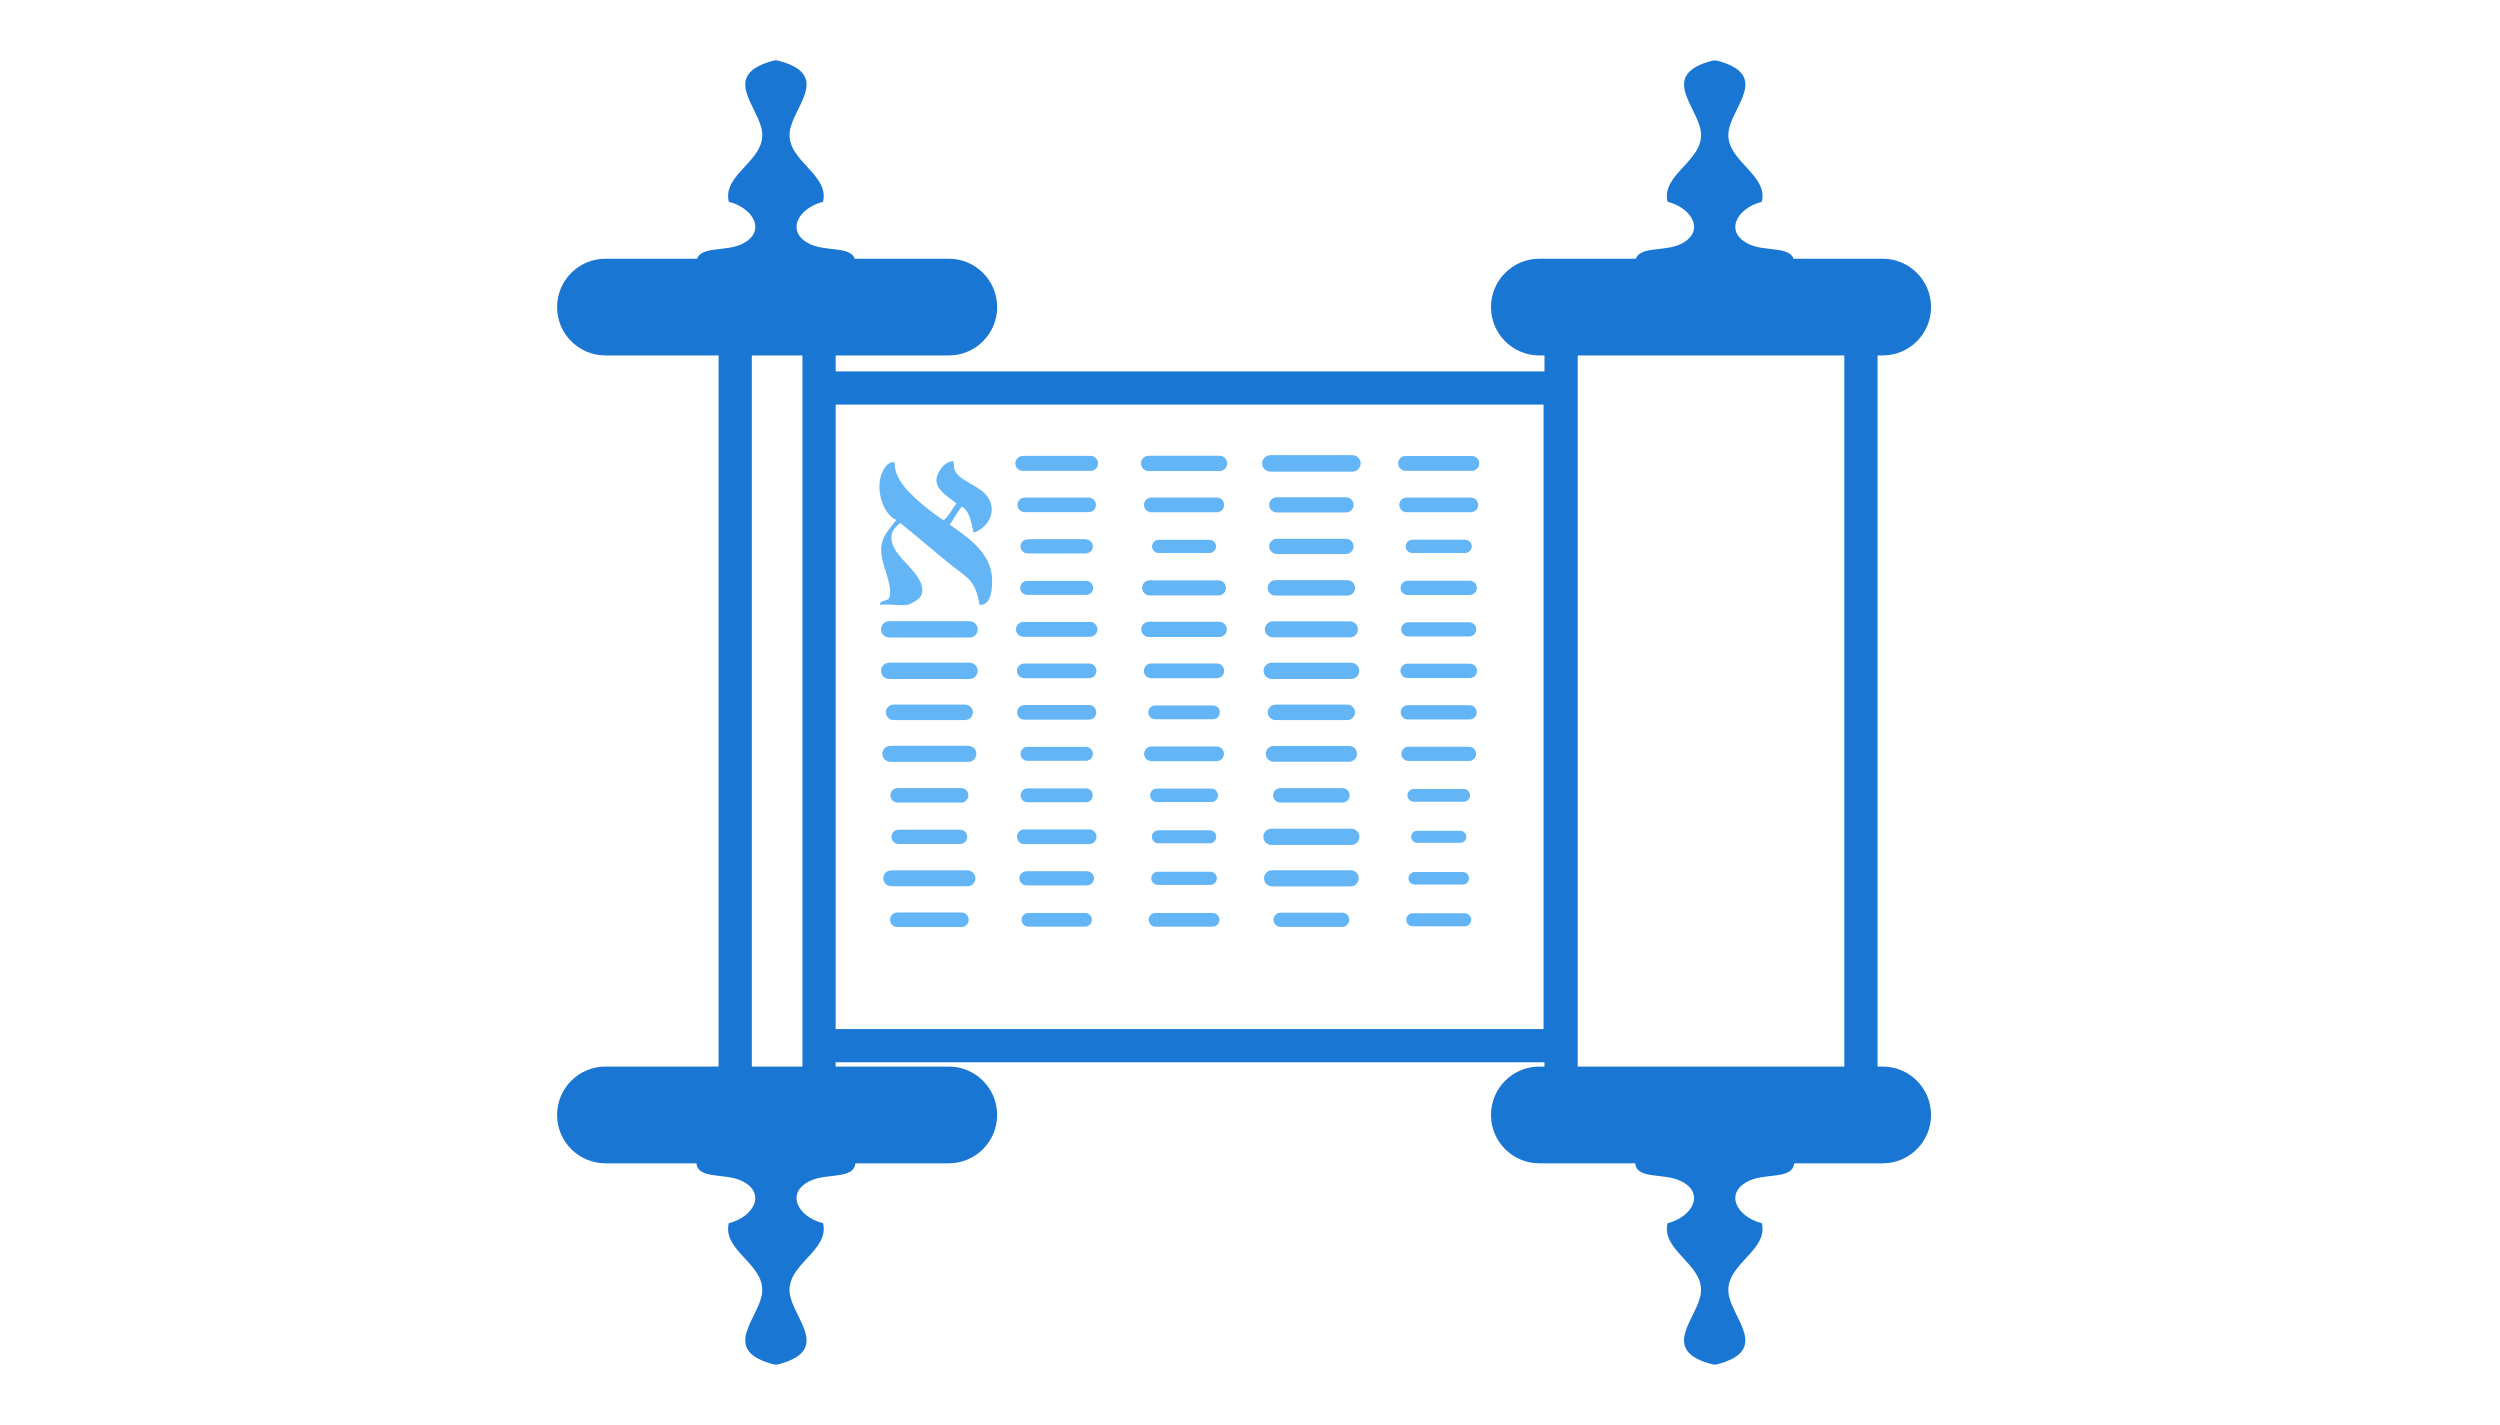 <svg xmlns="http://www.w3.org/2000/svg" xmlns:xlink="http://www.w3.org/1999/xlink" version="1.1" height="57px" x="0px" y="0px" viewBox="0 0 100 100" enable-background="new 0 0 100 100" xml:space="preserve">
    <path fill="#1976D2"
        d="M94.4,74.847h-0.361V24.944H94.4c1.874,0,3.393-1.519,3.393-3.394c0-1.875-1.519-3.394-3.393-3.394h-6.254  c-0.31-0.865-1.981-0.509-3.071-0.995c-1.811-0.807-0.998-2.522,0.844-3.004c0.462-1.921-2.537-2.868-2.342-4.862  c0.173-1.779,3.059-4.062-0.859-5.054h-0.214c-3.915,0.991-1.031,3.275-0.858,5.054c0.195,1.994-2.804,2.94-2.342,4.862  c1.843,0.481,2.655,2.197,0.843,3.004c-1.089,0.486-2.761,0.129-3.07,0.995h-6.771c-1.875,0-3.394,1.52-3.394,3.394  c0,1.875,1.519,3.394,3.394,3.394h0.36v1.12H20.923v-1.12h7.94c1.875,0,3.393-1.519,3.393-3.394c0-1.875-1.519-3.394-3.393-3.394  h-6.596c-0.31-0.865-1.982-0.509-3.071-0.995c-1.811-0.807-0.999-2.522,0.843-3.004c0.462-1.921-2.537-2.868-2.343-4.862  c0.173-1.779,3.059-4.062-0.859-5.054h-0.211c-3.917,0.991-1.034,3.275-0.859,5.054c0.194,1.994-2.805,2.94-2.343,4.862  c1.842,0.481,2.655,2.197,0.844,3.004c-1.089,0.486-2.762,0.129-3.071,0.995H4.769c-1.875,0-3.394,1.52-3.394,3.394  c0,1.875,1.52,3.394,3.394,3.394h7.939v49.903H4.769c-1.875,0-3.394,1.52-3.394,3.395c0,1.874,1.52,3.394,3.394,3.394h6.385  c0.109,1.128,1.946,0.682,3.114,1.203c1.81,0.807,0.997,2.522-0.845,3.004c-0.462,1.921,2.538,2.867,2.342,4.861  c-0.173,1.779-3.058,4.062,0.859,5.054h0.213c3.917-0.991,1.033-3.274,0.858-5.054c-0.195-1.994,2.805-2.94,2.344-4.861  c-1.843-0.481-2.656-2.197-0.845-3.004c1.168-0.521,3.005-0.075,3.114-1.203h6.554c1.875,0,3.393-1.52,3.393-3.394  c0-1.875-1.519-3.395-3.393-3.395h-7.94v-0.3h49.743v0.3h-0.36c-1.875,0-3.394,1.52-3.394,3.395c0,1.874,1.519,3.394,3.394,3.394  h6.727c0.109,1.128,1.946,0.682,3.114,1.203c1.812,0.807,0.998,2.522-0.843,3.004c-0.463,1.921,2.535,2.867,2.341,4.861  c-0.173,1.779-3.058,4.062,0.859,5.054h0.213c3.917-0.991,1.032-3.274,0.859-5.054c-0.194-1.994,2.805-2.94,2.343-4.861  c-1.842-0.481-2.655-2.197-0.844-3.004c1.168-0.521,3.005-0.075,3.114-1.203H94.4c1.874,0,3.393-1.52,3.393-3.394  C97.793,76.366,96.274,74.847,94.4,74.847z M18.592,74.847H15.04V24.944h3.553V74.847z M70.6,72.215H20.923v-43.82H70.6V72.215z   M91.707,74.847H72.998V24.944h18.709V74.847z"></path>
    <g>
        <g>
            <g>
                <path fill="#64B5F6"
                    fill-rule="evenodd"
                    clip-rule="evenodd"
                    d="M29.179,32.361c0.063,0.118,0.015,0.421,0.093,0.62     c0.283,0.726,1.526,1.018,2.14,1.674c0.327,0.351,0.625,0.93,0.373,1.613c-0.185,0.5-0.628,0.931-1.179,1.117     c-0.181-0.708-0.251-1.526-0.837-1.83c-0.316,0.386-0.551,0.855-0.837,1.271c1.071,0.735,2.772,1.854,2.946,3.536     c0.086,0.836-0.01,2.175-0.868,2.078c-0.079-0.619-0.266-1.197-0.589-1.613c-0.328-0.42-0.802-0.705-1.24-1.054     c-1.234-0.984-2.505-2.095-3.722-3.071c-0.386,0.309-0.74,0.654-0.589,1.333c0.247,1.107,1.854,1.976,2.108,3.132     c0.114,0.519-0.135,0.847-0.527,1.055c-0.139,0.073-0.325,0.192-0.466,0.217c-0.564,0.099-1.28-0.073-1.954,0     c0.004-0.344,0.469-0.234,0.621-0.434c0.074-0.099,0.102-0.343,0.092-0.559c-0.036-0.894-0.684-2.018-0.62-3.008     c0.056-0.867,0.613-1.341,1.055-1.955c-1.009-0.405-1.582-2.441-0.868-3.566c0.149-0.236,0.375-0.498,0.683-0.496     c0.12,0.111,0.07,0.284,0.092,0.403c0.156,0.854,0.758,1.493,1.303,2.016c0.638,0.613,1.368,1.173,2.108,1.675     c0.371-0.323,0.598-0.788,0.9-1.178C29.033,35,28.063,34.474,28,33.788C27.95,33.239,28.509,32.376,29.179,32.361z"></path>
            </g>
        </g>
    </g>
    <g>
        <line x1="34.058" y1="32.519" x2="38.812" y2="32.519"></line>
        <path fill="#64B5F6" d="M38.812,33.045h-4.754c-0.291,0-0.526-0.236-0.526-0.526s0.236-0.526,0.526-0.526h4.754c0.291,0,0.526,0.236,0.526,0.526   S39.103,33.045,38.812,33.045z"></path>
    </g>
    <g>
        <line x1="42.886" y1="32.519" x2="47.858" y2="32.519"></line>
        <path fill="#64B5F6" d="M47.858,33.057h-4.972c-0.297,0-0.538-0.241-0.538-0.538s0.241-0.538,0.538-0.538h4.972c0.297,0,0.538,0.241,0.538,0.538   S48.155,33.057,47.858,33.057z"></path>
    </g>
    <g>
        <line x1="51.431" y1="32.519" x2="57.186" y2="32.519"></line>
        <path fill="#64B5F6" d="M57.186,33.098h-5.755c-0.32,0-0.579-0.259-0.579-0.579s0.259-0.579,0.579-0.579h5.755c0.32,0,0.579,0.259,0.579,0.579   S57.506,33.098,57.186,33.098z"></path>
    </g>
    <g>
        <line x1="60.917" y1="32.519" x2="65.572" y2="32.519"></line>
        <path fill="#64B5F6" d="M65.572,33.04h-4.655c-0.288,0-0.521-0.233-0.521-0.521s0.232-0.521,0.521-0.521h4.655c0.288,0,0.521,0.233,0.521,0.521   S65.86,33.04,65.572,33.04z"></path>
    </g>
    <g>
        <line x1="34.193" y1="35.43" x2="38.678" y2="35.43"></line>
        <path fill="#64B5F6" d="M38.678,35.941h-4.485c-0.282,0-0.511-0.229-0.511-0.511s0.229-0.511,0.511-0.511h4.485c0.282,0,0.511,0.229,0.511,0.511   S38.96,35.941,38.678,35.941z"></path>
    </g>
    <g>
        <line x1="43.077" y1="35.43" x2="47.667" y2="35.43"></line>
        <path fill="#64B5F6" d="M47.667,35.947h-4.59c-0.286,0-0.517-0.231-0.517-0.517s0.231-0.517,0.517-0.517h4.59c0.286,0,0.517,0.231,0.517,0.517   S47.953,35.947,47.667,35.947z"></path>
    </g>
    <g>
        <line x1="51.875" y1="35.43" x2="56.74" y2="35.43"></line>
        <path fill="#64B5F6" d="M56.74,35.962h-4.865c-0.294,0-0.532-0.238-0.532-0.532s0.238-0.532,0.532-0.532h4.865c0.294,0,0.532,0.238,0.532,0.532   S57.034,35.962,56.74,35.962z"></path>
    </g>
    <g>
        <line x1="60.988" y1="35.43" x2="65.5" y2="35.43"></line>
        <path fill="#64B5F6" d="M65.5,35.943h-4.512c-0.283,0-0.513-0.229-0.513-0.513s0.229-0.513,0.513-0.513H65.5c0.283,0,0.513,0.229,0.513,0.513   S65.783,35.943,65.5,35.943z"></path>
    </g>
    <g>
        <line x1="34.385" y1="38.342" x2="38.485" y2="38.342"></line>
        <path fill="#64B5F6" d="M38.485,38.831h-4.1c-0.27,0-0.489-0.219-0.489-0.489s0.219-0.489,0.489-0.489h4.1c0.27,0,0.489,0.219,0.489,0.489   S38.755,38.831,38.485,38.831z"></path>
    </g>
    <g>
        <line x1="43.622" y1="38.342" x2="47.122" y2="38.342"></line>
        <path fill="#64B5F6" d="M47.122,38.794h-3.5c-0.25,0-0.452-0.202-0.452-0.452s0.202-0.452,0.452-0.452h3.5c0.25,0,0.452,0.202,0.452,0.452   S47.372,38.794,47.122,38.794z"></path>
    </g>
    <g>
        <line x1="51.879" y1="38.342" x2="56.737" y2="38.342"></line>
        <path fill="#64B5F6" d="M56.737,38.875h-4.858c-0.294,0-0.532-0.238-0.532-0.532s0.238-0.532,0.532-0.532h4.858c0.294,0,0.532,0.238,0.532,0.532   S57.031,38.875,56.737,38.875z"></path>
    </g>
    <g>
        <line x1="61.392" y1="38.342" x2="65.098" y2="38.342"></line>
        <path fill="#64B5F6" d="M65.098,38.807h-3.706c-0.257,0-0.465-0.208-0.465-0.465s0.208-0.465,0.465-0.465h3.706c0.257,0,0.465,0.208,0.465,0.465   S65.354,38.807,65.098,38.807z"></path>
    </g>
    <g>
        <line x1="34.456" y1="38.342" x2="38.416" y2="38.342"></line>
        <path fill="#64B5F6" d="M38.416,38.823h-3.96c-0.265,0-0.48-0.215-0.48-0.48s0.215-0.48,0.48-0.48h3.96c0.265,0,0.48,0.215,0.48,0.48   S38.681,38.823,38.416,38.823z"></path>
    </g>
    <g>
        <line x1="43.688" y1="38.342" x2="47.056" y2="38.342"></line>
        <path fill="#64B5F6" d="M47.056,38.785h-3.368c-0.245,0-0.443-0.198-0.443-0.443s0.198-0.443,0.443-0.443h3.368c0.245,0,0.443,0.198,0.443,0.443   S47.301,38.785,47.056,38.785z"></path>
    </g>
    <g>
        <line x1="52.029" y1="38.342" x2="56.587" y2="38.342"></line>
        <path fill="#64B5F6" d="M56.587,38.858h-4.558c-0.285,0-0.516-0.231-0.516-0.516s0.23-0.516,0.516-0.516h4.558c0.285,0,0.516,0.231,0.516,0.516   S56.872,38.858,56.587,38.858z"></path>
    </g>
    <g>
        <line x1="61.495" y1="38.342" x2="64.994" y2="38.342"></line>
        <path fill="#64B5F6" d="M64.994,38.794h-3.499c-0.249,0-0.451-0.202-0.451-0.452s0.202-0.452,0.451-0.452h3.499c0.249,0,0.451,0.202,0.451,0.452   S65.243,38.794,64.994,38.794z"></path>
    </g>
    <g>
        <line x1="34.588" y1="38.342" x2="38.283" y2="38.342"></line>
        <path fill="#64B5F6" d="M38.283,38.806h-3.695c-0.256,0-0.464-0.208-0.464-0.464s0.208-0.464,0.464-0.464h3.695c0.256,0,0.464,0.208,0.464,0.464   S38.539,38.806,38.283,38.806z"></path>
    </g>
    <g>
        <line x1="43.583" y1="38.342" x2="47.16" y2="38.342"></line>
        <path fill="#64B5F6" d="M47.16,38.799h-3.577c-0.252,0-0.457-0.205-0.457-0.457s0.205-0.457,0.457-0.457h3.577c0.252,0,0.457,0.205,0.457,0.457   S47.412,38.799,47.16,38.799z"></path>
    </g>
    <g>
        <line x1="52.279" y1="38.342" x2="56.336" y2="38.342"></line>
        <path fill="#64B5F6" d="M56.336,38.829h-4.057c-0.269,0-0.486-0.218-0.486-0.486s0.218-0.486,0.486-0.486h4.057c0.269,0,0.486,0.218,0.486,0.486   S56.604,38.829,56.336,38.829z"></path>
    </g>
    <g>
        <line x1="61.686" y1="38.342" x2="64.803" y2="38.342"></line>
        <path fill="#64B5F6" d="M64.803,38.769h-3.117c-0.235,0-0.426-0.191-0.426-0.426s0.19-0.426,0.426-0.426h3.117c0.235,0,0.426,0.191,0.426,0.426   S65.038,38.769,64.803,38.769z"></path>
    </g>
    <g>
        <line x1="34.364" y1="41.254" x2="38.506" y2="41.254"></line>
        <path fill="#64B5F6" d="M38.506,41.745h-4.142c-0.271,0-0.491-0.22-0.491-0.491s0.22-0.491,0.491-0.491h4.142c0.271,0,0.491,0.22,0.491,0.491   S38.778,41.745,38.506,41.745z"></path>
    </g>
    <g>
        <line x1="42.959" y1="41.254" x2="47.785" y2="41.254"></line>
        <path fill="#64B5F6" d="M47.785,41.784h-4.825c-0.293,0-0.53-0.237-0.53-0.53s0.237-0.53,0.53-0.53h4.825c0.293,0,0.53,0.237,0.53,0.53   S48.078,41.784,47.785,41.784z"></path>
    </g>
    <g>
        <line x1="51.784" y1="41.254" x2="56.831" y2="41.254"></line>
        <path fill="#64B5F6" d="M56.831,41.796h-5.047c-0.3,0-0.542-0.243-0.542-0.542s0.242-0.542,0.542-0.542h5.047c0.3,0,0.542,0.243,0.542,0.542   S57.131,41.796,56.831,41.796z"></path>
    </g>
    <g>
        <line x1="61.071" y1="41.254" x2="65.417" y2="41.254"></line>
        <path fill="#64B5F6" d="M65.417,41.757h-4.346c-0.278,0-0.503-0.226-0.503-0.503s0.225-0.503,0.503-0.503h4.346c0.278,0,0.503,0.226,0.503,0.503   S65.695,41.757,65.417,41.757z"></path>
    </g>
    <g>
        <line x1="24.68" y1="44.166" x2="30.318" y2="44.166"></line>
        <path fill="#64B5F6" d="M30.318,44.739H24.68c-0.316,0-0.573-0.257-0.573-0.573s0.257-0.573,0.573-0.573h5.639c0.316,0,0.573,0.257,0.573,0.573   S30.635,44.739,30.318,44.739z"></path>
    </g>
    <g>
        <line x1="34.099" y1="44.166" x2="38.772" y2="44.166"></line>
        <path fill="#64B5F6" d="M38.772,44.688h-4.673c-0.288,0-0.522-0.234-0.522-0.522s0.234-0.522,0.522-0.522h4.673c0.288,0,0.522,0.234,0.522,0.522   S39.06,44.688,38.772,44.688z"></path>
    </g>
    <g>
        <line x1="42.905" y1="44.166" x2="47.838" y2="44.166"></line>
        <path fill="#64B5F6" d="M47.838,44.702h-4.933c-0.296,0-0.536-0.24-0.536-0.536s0.24-0.536,0.536-0.536h4.933c0.296,0,0.536,0.24,0.536,0.536   S48.134,44.702,47.838,44.702z"></path>
    </g>
    <g>
        <line x1="51.604" y1="44.166" x2="57.013" y2="44.166"></line>
        <path fill="#64B5F6" d="M57.013,44.727h-5.409c-0.311,0-0.562-0.251-0.562-0.562s0.251-0.562,0.562-0.562h5.409c0.311,0,0.562,0.251,0.562,0.562   S57.323,44.727,57.013,44.727z"></path>
    </g>
    <g>
        <line x1="61.108" y1="44.166" x2="65.38" y2="44.166"></line>
        <path fill="#64B5F6" d="M65.38,44.665h-4.271c-0.275,0-0.499-0.224-0.499-0.499s0.224-0.499,0.499-0.499h4.271c0.275,0,0.499,0.224,0.499,0.499   S65.655,44.665,65.38,44.665z"></path>
    </g>
    <g>
        <line x1="24.68" y1="47.077" x2="30.318" y2="47.077"></line>
        <path fill="#64B5F6" d="M30.318,47.65H24.68c-0.316,0-0.573-0.257-0.573-0.573s0.257-0.573,0.573-0.573h5.638c0.316,0,0.573,0.257,0.573,0.573   S30.634,47.65,30.318,47.65z"></path>
    </g>
    <g>
        <line x1="34.163" y1="47.077" x2="38.708" y2="47.077"></line>
        <path fill="#64B5F6" d="M38.708,47.592h-4.545c-0.284,0-0.515-0.23-0.515-0.515s0.23-0.515,0.515-0.515h4.545c0.284,0,0.515,0.23,0.515,0.515   S38.992,47.592,38.708,47.592z"></path>
    </g>
    <g>
        <line x1="43.071" y1="47.077" x2="47.672" y2="47.077"></line>
        <path fill="#64B5F6" d="M47.672,47.595h-4.601c-0.286,0-0.518-0.232-0.518-0.518s0.232-0.518,0.518-0.518h4.601c0.286,0,0.518,0.232,0.518,0.518   S47.958,47.595,47.672,47.595z"></path>
    </g>
    <g>
        <line x1="51.521" y1="47.077" x2="57.095" y2="47.077"></line>
        <path fill="#64B5F6" d="M57.095,47.647h-5.573c-0.314,0-0.57-0.255-0.57-0.57s0.256-0.57,0.57-0.57h5.573c0.314,0,0.57,0.255,0.57,0.57   S57.409,47.647,57.095,47.647z"></path>
    </g>
    <g>
        <line x1="61.062" y1="47.077" x2="65.428" y2="47.077"></line>
        <path fill="#64B5F6" d="M65.428,47.582h-4.366c-0.278,0-0.505-0.226-0.505-0.504s0.227-0.504,0.505-0.504h4.366c0.278,0,0.505,0.226,0.505,0.504   S65.706,47.582,65.428,47.582z"></path>
    </g>
    <g>
        <line x1="24.986" y1="49.988" x2="30.012" y2="49.988"></line>
        <path fill="#64B5F6" d="M30.012,50.53h-5.025c-0.299,0-0.541-0.243-0.541-0.542s0.242-0.541,0.541-0.541h5.025c0.299,0,0.541,0.242,0.541,0.541   S30.311,50.53,30.012,50.53z"></path>
    </g>
    <g>
        <line x1="34.172" y1="49.988" x2="38.699" y2="49.988"></line>
        <path fill="#64B5F6" d="M38.699,50.502h-4.527c-0.284,0-0.514-0.229-0.514-0.514c0-0.283,0.23-0.514,0.514-0.514h4.527   c0.284,0,0.514,0.23,0.514,0.514C39.212,50.272,38.982,50.502,38.699,50.502z"></path>
    </g>
    <g>
        <line x1="43.347" y1="49.988" x2="47.397" y2="49.988"></line>
        <path fill="#64B5F6" d="M47.397,50.475h-4.05c-0.269,0-0.486-0.217-0.486-0.486c0-0.268,0.217-0.485,0.486-0.485h4.05   c0.269,0,0.486,0.218,0.486,0.485C47.883,50.258,47.666,50.475,47.397,50.475z"></path>
    </g>
    <g>
        <line x1="51.788" y1="49.988" x2="56.828" y2="49.988"></line>
        <path fill="#64B5F6" d="M56.828,50.53h-5.04c-0.3,0-0.542-0.242-0.542-0.542c0-0.299,0.242-0.541,0.542-0.541h5.04   c0.299,0,0.542,0.242,0.542,0.541C57.37,50.288,57.127,50.53,56.828,50.53z"></path>
    </g>
    <g>
        <line x1="61.078" y1="49.988" x2="65.41" y2="49.988"></line>
        <path fill="#64B5F6" d="M65.41,50.491h-4.332c-0.277,0-0.503-0.226-0.503-0.503s0.226-0.502,0.503-0.502h4.332c0.277,0,0.503,0.225,0.503,0.502   S65.688,50.491,65.41,50.491z"></path>
    </g>
    <g>
        <line x1="24.764" y1="52.9" x2="30.234" y2="52.9"></line>
        <path fill="#64B5F6" d="M30.234,53.465h-5.471c-0.312,0-0.564-0.253-0.564-0.564s0.252-0.564,0.564-0.564h5.471c0.312,0,0.564,0.253,0.564,0.564   S30.546,53.465,30.234,53.465z"></path>
    </g>
    <g>
        <line x1="34.384" y1="52.9" x2="38.487" y2="52.9"></line>
        <path fill="#64B5F6" d="M38.487,53.39h-4.103c-0.27,0-0.489-0.219-0.489-0.489s0.219-0.489,0.489-0.489h4.103c0.27,0,0.489,0.219,0.489,0.489   S38.757,53.39,38.487,53.39z"></path>
    </g>
    <g>
        <line x1="43.087" y1="52.9" x2="47.657" y2="52.9"></line>
        <path fill="#64B5F6" d="M47.657,53.416h-4.57c-0.285,0-0.516-0.23-0.516-0.516s0.231-0.516,0.516-0.516h4.57c0.285,0,0.516,0.23,0.516,0.516   S47.942,53.416,47.657,53.416z"></path>
    </g>
    <g>
        <line x1="51.662" y1="52.9" x2="56.953" y2="52.9"></line>
        <path fill="#64B5F6" d="M56.953,53.456h-5.291c-0.307,0-0.556-0.249-0.556-0.556s0.249-0.556,0.556-0.556h5.291c0.307,0,0.556,0.249,0.556,0.556   S57.26,53.456,56.953,53.456z"></path>
    </g>
    <g>
        <line x1="61.118" y1="52.9" x2="65.37" y2="52.9"></line>
        <path fill="#64B5F6" d="M65.37,53.398h-4.252c-0.275,0-0.498-0.223-0.498-0.498s0.223-0.498,0.498-0.498h4.252c0.275,0,0.498,0.223,0.498,0.498   S65.646,53.398,65.37,53.398z"></path>
    </g>
    <g>
        <line x1="25.271" y1="55.812" x2="29.728" y2="55.812"></line>
        <path fill="#64B5F6" d="M29.728,56.322h-4.457c-0.281,0-0.51-0.229-0.51-0.51s0.229-0.51,0.51-0.51h4.457c0.281,0,0.51,0.229,0.51,0.51   S30.009,56.322,29.728,56.322z"></path>
    </g>
    <g>
        <line x1="34.391" y1="55.812" x2="38.48" y2="55.812"></line>
        <path fill="#64B5F6" d="M38.48,56.301h-4.09c-0.27,0-0.488-0.219-0.488-0.488s0.219-0.488,0.488-0.488h4.09c0.27,0,0.488,0.219,0.488,0.488   S38.75,56.301,38.48,56.301z"></path>
    </g>
    <g>
        <line x1="43.461" y1="55.812" x2="47.283" y2="55.812"></line>
        <path fill="#64B5F6" d="M47.283,56.284h-3.821c-0.261,0-0.472-0.211-0.472-0.472s0.211-0.472,0.472-0.472h3.821c0.261,0,0.472,0.211,0.472,0.472   S47.543,56.284,47.283,56.284z"></path>
    </g>
    <g>
        <line x1="52.125" y1="55.812" x2="56.491" y2="55.812"></line>
        <path fill="#64B5F6" d="M56.491,56.317h-4.366c-0.278,0-0.505-0.227-0.505-0.505s0.227-0.505,0.505-0.505h4.366c0.278,0,0.505,0.227,0.505,0.505   S56.77,56.317,56.491,56.317z"></path>
    </g>
    <g>
        <line x1="61.497" y1="55.812" x2="64.991" y2="55.812"></line>
        <path fill="#64B5F6" d="M64.991,56.264h-3.494c-0.249,0-0.451-0.202-0.451-0.451s0.202-0.451,0.451-0.451h3.494c0.249,0,0.451,0.202,0.451,0.451   S65.24,56.264,64.991,56.264z"></path>
    </g>
    <g>
        <line x1="25.341" y1="58.724" x2="29.657" y2="58.724"></line>
        <path fill="#64B5F6" d="M29.657,59.226h-4.316c-0.277,0-0.501-0.225-0.501-0.502s0.225-0.502,0.501-0.502h4.316c0.277,0,0.501,0.225,0.501,0.502   S29.934,59.226,29.657,59.226z"></path>
    </g>
    <g>
        <line x1="34.16" y1="58.724" x2="38.711" y2="58.724"></line>
        <path fill="#64B5F6" d="M38.711,59.238H34.16c-0.285,0-0.515-0.23-0.515-0.515s0.23-0.515,0.515-0.515h4.552c0.285,0,0.515,0.23,0.515,0.515   S38.996,59.238,38.711,59.238z"></path>
    </g>
    <g>
        <line x1="43.571" y1="58.724" x2="47.173" y2="58.724"></line>
        <path fill="#64B5F6" d="M47.173,59.182h-3.603c-0.253,0-0.458-0.205-0.458-0.458s0.205-0.458,0.458-0.458h3.603c0.253,0,0.458,0.205,0.458,0.458   S47.426,59.182,47.173,59.182z"></path>
    </g>
    <g>
        <line x1="51.506" y1="58.724" x2="57.11" y2="58.724"></line>
        <path fill="#64B5F6" d="M57.11,59.295h-5.604c-0.315,0-0.571-0.256-0.571-0.571s0.256-0.571,0.571-0.571h5.604c0.315,0,0.571,0.256,0.571,0.571   S57.426,59.295,57.11,59.295z"></path>
    </g>
    <g>
        <line x1="61.73" y1="58.724" x2="64.758" y2="58.724"></line>
        <path fill="#64B5F6" d="M64.758,59.144H61.73c-0.232,0-0.42-0.188-0.42-0.42s0.188-0.42,0.42-0.42h3.027c0.232,0,0.42,0.188,0.42,0.42   S64.99,59.144,64.758,59.144z"></path>
    </g>
    <g>
        <line x1="24.827" y1="61.636" x2="30.171" y2="61.636"></line>
        <path fill="#64B5F6" d="M30.171,62.193h-5.344c-0.308,0-0.558-0.249-0.558-0.558s0.25-0.558,0.558-0.558h5.344c0.308,0,0.558,0.249,0.558,0.558   S30.479,62.193,30.171,62.193z"></path>
    </g>
    <g>
        <line x1="34.314" y1="61.636" x2="38.557" y2="61.636"></line>
        <path fill="#64B5F6" d="M38.557,62.133h-4.243c-0.274,0-0.498-0.223-0.498-0.497s0.223-0.497,0.498-0.497h4.243c0.274,0,0.498,0.223,0.498,0.497   S38.832,62.133,38.557,62.133z"></path>
    </g>
    <g>
        <line x1="43.535" y1="61.636" x2="47.208" y2="61.636"></line>
        <path fill="#64B5F6" d="M47.208,62.099h-3.673c-0.255,0-0.463-0.207-0.463-0.463s0.208-0.463,0.463-0.463h3.673c0.255,0,0.463,0.207,0.463,0.463   S47.464,62.099,47.208,62.099z"></path>
    </g>
    <g>
        <line x1="51.551" y1="61.636" x2="57.064" y2="61.636"></line>
        <path fill="#64B5F6" d="M57.064,62.202h-5.514c-0.313,0-0.566-0.253-0.566-0.566s0.253-0.566,0.566-0.566h5.514c0.313,0,0.566,0.253,0.566,0.566   S57.378,62.202,57.064,62.202z"></path>
    </g>
    <g>
        <line x1="61.563" y1="61.636" x2="64.926" y2="61.636"></line>
        <path fill="#64B5F6" d="M64.926,62.078h-3.362c-0.244,0-0.442-0.198-0.442-0.442s0.198-0.442,0.442-0.442h3.362c0.244,0,0.442,0.198,0.442,0.442   S65.17,62.078,64.926,62.078z"></path>
    </g>
    <g>
        <line x1="25.251" y1="64.547" x2="29.747" y2="64.547"></line>
        <path fill="#64B5F6" d="M29.747,65.059h-4.496c-0.283,0-0.512-0.229-0.512-0.512s0.229-0.512,0.512-0.512h4.496c0.283,0,0.512,0.229,0.512,0.512   S30.03,65.059,29.747,65.059z"></path>
    </g>
    <g>
        <line x1="34.449" y1="64.547" x2="38.422" y2="64.547"></line>
        <path fill="#64B5F6" d="M38.422,65.028h-3.973c-0.266,0-0.481-0.216-0.481-0.481s0.215-0.481,0.481-0.481h3.973c0.266,0,0.481,0.216,0.481,0.481   S38.688,65.028,38.422,65.028z"></path>
    </g>
    <g>
        <line x1="43.372" y1="64.547" x2="47.372" y2="64.547"></line>
        <path fill="#64B5F6" d="M47.372,65.029h-4c-0.267,0-0.483-0.216-0.483-0.482s0.216-0.482,0.483-0.482h4c0.267,0,0.483,0.216,0.483,0.482   S47.639,65.029,47.372,65.029z"></path>
    </g>
    <g>
        <line x1="52.15" y1="64.547" x2="56.465" y2="64.547"></line>
        <path fill="#64B5F6" d="M56.465,65.048H52.15c-0.277,0-0.501-0.224-0.501-0.501s0.224-0.501,0.501-0.501h4.314c0.277,0,0.501,0.224,0.501,0.501   S56.742,65.048,56.465,65.048z"></path>
    </g>
    <g>
        <line x1="61.426" y1="64.547" x2="65.063" y2="64.547"></line>
        <path fill="#64B5F6" d="M65.063,65.007h-3.638c-0.254,0-0.46-0.206-0.46-0.46s0.206-0.46,0.46-0.46h3.638c0.254,0,0.46,0.206,0.46,0.46   S65.317,65.007,65.063,65.007z"></path>
    </g>
</svg>
